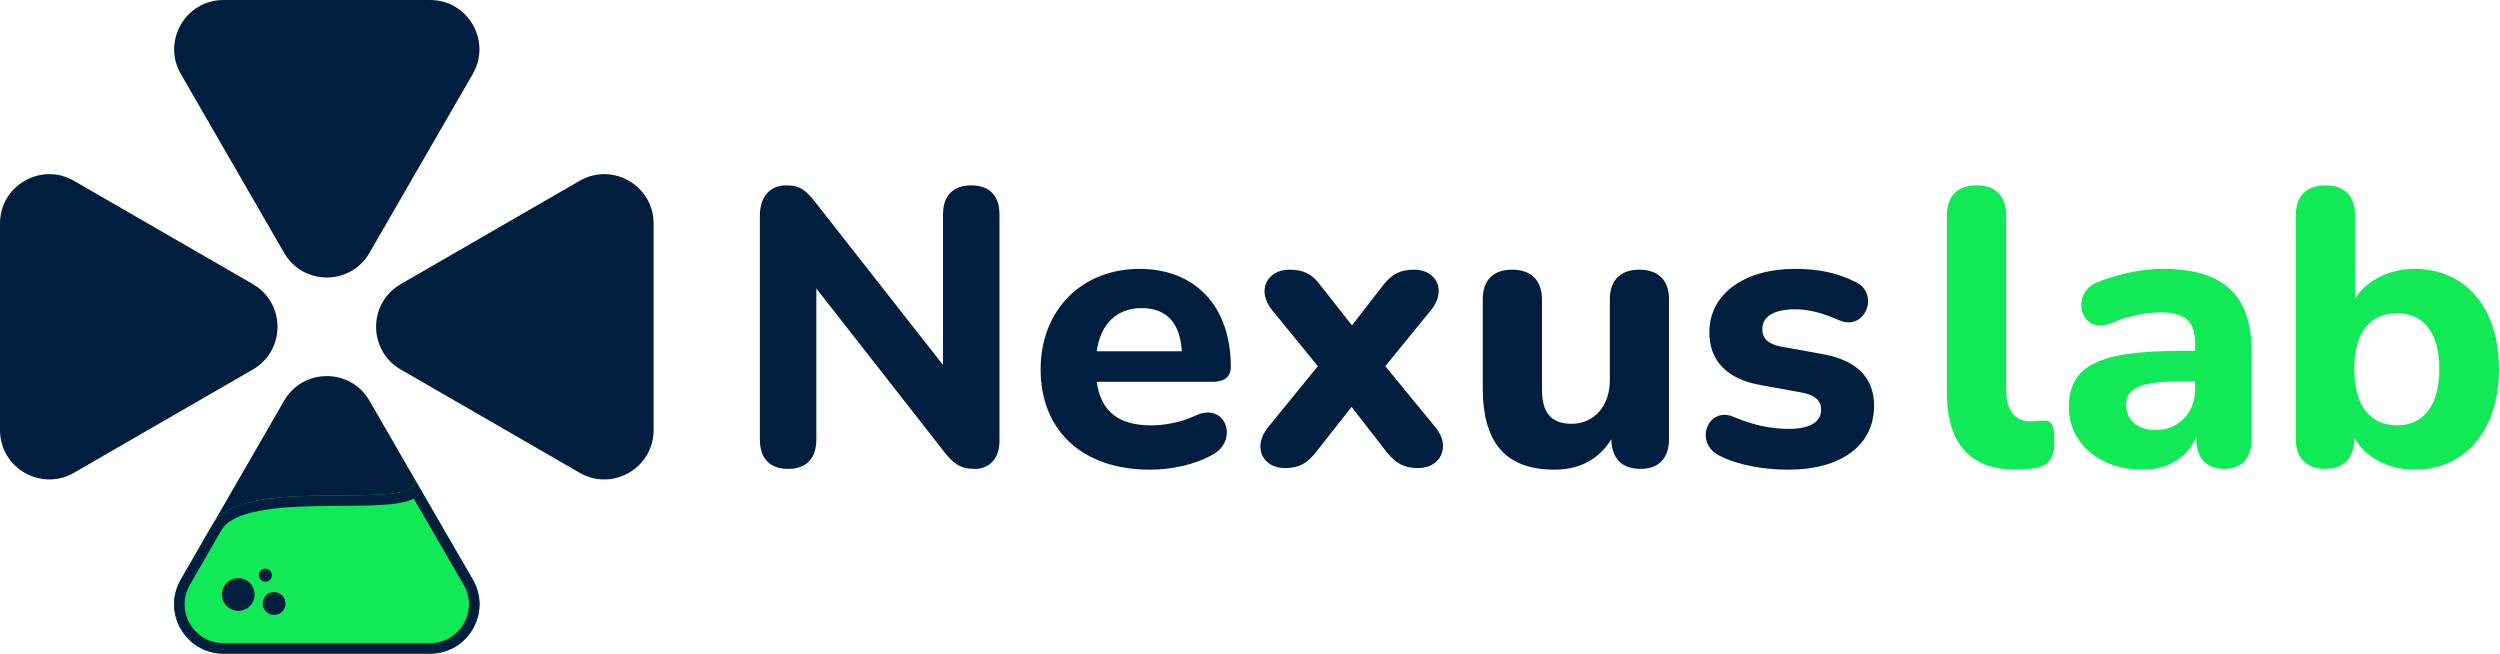 <svg width="306" height="80" viewBox="0 0 306 80" fill="none" xmlns="http://www.w3.org/2000/svg">
<path d="M34.774 49.051L22.132 70.948C19.81 74.972 22.713 80 27.358 80H52.642C57.287 80 60.191 74.972 57.868 70.948L45.226 49.051C42.903 45.028 37.097 45.028 34.774 49.051Z" fill="#001F3F"/>
<path d="M26 64.24L22.132 70.948C19.81 74.972 22.713 80 27.358 80H52.642C57.287 80 60.191 74.972 57.868 70.948L50.76 58.68C51.6 62.92 29.6 57.84 26 64.24Z" fill="#11E956"/>
<path d="M31.743 70.706C31.91 71.115 32.377 71.311 32.786 71.144C33.195 70.976 33.391 70.509 33.224 70.1C33.056 69.692 32.589 69.496 32.18 69.663C31.771 69.83 31.576 70.297 31.743 70.706Z" fill="#001F3F"/>
<path d="M27.317 73.526C27.736 74.548 28.904 75.038 29.926 74.62C30.948 74.201 31.438 73.033 31.02 72.011C30.601 70.989 29.433 70.499 28.411 70.918C27.389 71.336 26.899 72.504 27.317 73.526Z" fill="#001F3F"/>
<path d="M32.257 74.4C32.549 75.116 33.367 75.459 34.083 75.166C34.798 74.873 35.141 74.056 34.848 73.34C34.555 72.624 33.738 72.282 33.022 72.575C32.306 72.867 31.964 73.685 32.257 74.4Z" fill="#001F3F"/>
<path fill-rule="evenodd" clip-rule="evenodd" d="M27.112 64.873L23.241 71.588C21.411 74.758 23.698 78.72 27.358 78.72H52.642C56.302 78.72 58.59 74.758 56.759 71.589L50.641 61.027C49.89 61.412 48.897 61.599 47.892 61.71C46.224 61.893 44.04 61.905 41.769 61.918C41.202 61.921 40.63 61.924 40.058 61.93C37.133 61.96 34.176 62.059 31.747 62.525C29.235 63.006 27.714 63.803 27.116 64.868L27.112 64.873ZM49.998 59.918C50.585 59.635 50.871 59.238 50.76 58.68L57.868 70.948C60.191 74.972 57.287 80 52.642 80H27.358C22.713 80 19.81 74.972 22.132 70.948L26 64.24C27.983 60.715 35.547 60.672 41.803 60.637C45.409 60.617 48.581 60.599 49.998 59.918Z" fill="#001F3F"/>
<path d="M45.226 30.948L57.868 9.052C60.19 5.028 57.287 0 52.642 0H27.358C22.713 0 19.809 5.028 22.132 9.052L34.774 30.948C37.097 34.972 42.903 34.972 45.226 30.948Z" fill="#001F3F"/>
<path d="M49.051 45.226L70.948 57.868C74.972 60.19 80 57.287 80 52.642V27.358C80 22.713 74.972 19.809 70.948 22.132L49.051 34.774C45.028 37.097 45.028 42.903 49.051 45.226Z" fill="#001F3F"/>
<path d="M30.948 34.774L9.052 22.132C5.028 19.81 0 22.713 0 27.358V52.642C0 57.287 5.028 60.191 9.052 57.868L30.948 45.226C34.972 42.903 34.972 37.097 30.948 34.774Z" fill="#001F3F"/>
<path d="M96.464 57.392C94.208 57.392 93.008 56.096 93.008 53.792V26.432C93.008 24.032 94.256 22.688 96.272 22.688C97.952 22.688 98.672 23.312 99.872 24.848L115.424 44.672V26.24C115.424 23.984 116.624 22.688 118.88 22.688C121.136 22.688 122.336 23.984 122.336 26.24V53.936C122.336 56.048 121.184 57.392 119.312 57.392C117.488 57.392 116.672 56.72 115.472 55.184L99.92 35.312V53.792C99.92 56.096 98.72 57.392 96.464 57.392Z" fill="#001F3F"/>
<path d="M140.765 57.488C132.461 57.488 127.373 52.688 127.373 45.2C127.373 37.952 132.413 32.912 139.469 32.912C146.333 32.912 150.653 37.52 150.653 44.912C150.653 46.112 149.885 46.736 148.397 46.736H134.237C134.765 50.432 136.973 52.064 140.909 52.064C142.445 52.064 144.557 51.728 146.333 50.864C150.077 49.136 151.661 53.936 148.397 55.664C146.189 56.912 143.309 57.488 140.765 57.488ZM139.757 37.712C136.685 37.712 134.717 39.632 134.237 42.992H144.653C144.461 39.488 142.733 37.712 139.757 37.712Z" fill="#001F3F"/>
<path d="M157.271 57.296C154.583 57.296 153.239 54.752 155.207 52.304L161.303 44.816L155.735 38C153.719 35.552 155.111 33.008 157.799 33.008C159.575 33.008 160.583 33.536 161.591 34.88L165.479 39.824L169.319 34.88C170.375 33.536 171.383 33.008 173.111 33.008C175.799 33.008 177.143 35.552 175.127 38L169.559 44.816L175.703 52.304C177.671 54.704 176.279 57.296 173.591 57.296C171.911 57.296 170.855 56.72 169.799 55.424L165.431 49.808L161.015 55.424C160.007 56.672 159.047 57.296 157.271 57.296Z" fill="#001F3F"/>
<path d="M190.275 57.488C184.275 57.488 181.491 54.176 181.491 47.504V36.656C181.491 34.304 182.739 33.008 185.091 33.008C187.395 33.008 188.739 34.304 188.739 36.656V47.696C188.739 50.48 189.843 51.872 192.339 51.872C195.075 51.872 197.043 49.76 197.043 46.544V36.656C197.043 34.304 198.339 33.008 200.643 33.008C202.995 33.008 204.291 34.304 204.291 36.656V53.696C204.291 56.048 203.091 57.392 200.787 57.392C198.483 57.392 197.235 56.048 197.235 53.744C195.747 56.192 193.347 57.488 190.275 57.488Z" fill="#001F3F"/>
<path d="M218.923 57.488C216.091 57.488 212.923 57.008 210.523 55.808C207.259 54.224 209.035 49.712 212.155 51.008C214.747 52.112 216.907 52.496 218.971 52.496C221.707 52.496 222.907 51.536 222.907 50.144C222.907 48.944 222.043 48.32 220.459 48.032L215.419 47.12C211.435 46.4 209.227 44.192 209.227 40.688C209.227 35.936 213.547 32.912 219.691 32.912C222.571 32.912 224.923 33.392 227.179 34.544C230.107 35.984 228.283 40.592 225.115 39.2C223.051 38.288 221.323 37.856 219.787 37.856C216.907 37.856 215.707 38.864 215.707 40.304C215.707 41.408 216.427 42.128 217.963 42.416L223.003 43.328C227.131 44.048 229.387 46.112 229.387 49.664C229.387 54.608 225.211 57.488 218.923 57.488Z" fill="#001F3F"/>
<path d="M246.8 57.488C241.088 57.488 238.304 54.272 238.304 48.032V26.384C238.304 23.984 239.6 22.688 241.952 22.688C244.256 22.688 245.552 23.984 245.552 26.384V47.744C245.552 50.384 246.752 51.584 248.624 51.584C249.152 51.584 249.584 51.488 250.064 51.488C251.12 51.392 251.456 51.92 251.456 54.128C251.456 56.096 250.736 57.008 249.104 57.296C248.48 57.392 247.568 57.488 246.8 57.488Z" fill="#11E956"/>
<path d="M262.256 57.488C256.976 57.488 253.232 54.224 253.232 49.856C253.232 44.72 256.928 42.944 266.96 42.944H268.688V42.128C268.688 39.344 267.536 38.24 264.464 38.24C262.736 38.24 260.72 38.576 258.32 39.584C254.672 41.072 253.232 35.84 256.832 34.496C259.808 33.344 262.544 32.912 264.752 32.912C272.096 32.912 275.6 36.08 275.6 43.04V53.696C275.6 56.048 274.4 57.392 272.24 57.392C270.032 57.392 268.832 56.048 268.832 53.696V53.408C267.872 55.904 265.472 57.488 262.256 57.488ZM263.888 52.64C266.576 52.64 268.688 50.576 268.688 47.648V46.688H267.008C262.064 46.688 260.24 47.456 260.24 49.568C260.24 51.344 261.536 52.64 263.888 52.64Z" fill="#11E956"/>
<path d="M295.551 57.488C292.287 57.488 289.455 55.952 288.159 53.552V53.696C288.159 56.048 286.911 57.392 284.607 57.392C282.303 57.392 281.007 56.048 281.007 53.696V26.384C281.007 23.984 282.303 22.688 284.655 22.688C286.959 22.688 288.255 23.984 288.255 26.384V36.56C289.647 34.352 292.383 32.912 295.551 32.912C301.695 32.912 305.871 37.568 305.871 45.152C305.871 52.784 301.647 57.488 295.551 57.488ZM293.391 52.064C296.463 52.064 298.575 49.856 298.575 45.152C298.575 40.496 296.463 38.336 293.391 38.336C290.271 38.336 288.159 40.496 288.159 45.152C288.159 49.856 290.271 52.064 293.391 52.064Z" fill="#11E956"/>
</svg>
